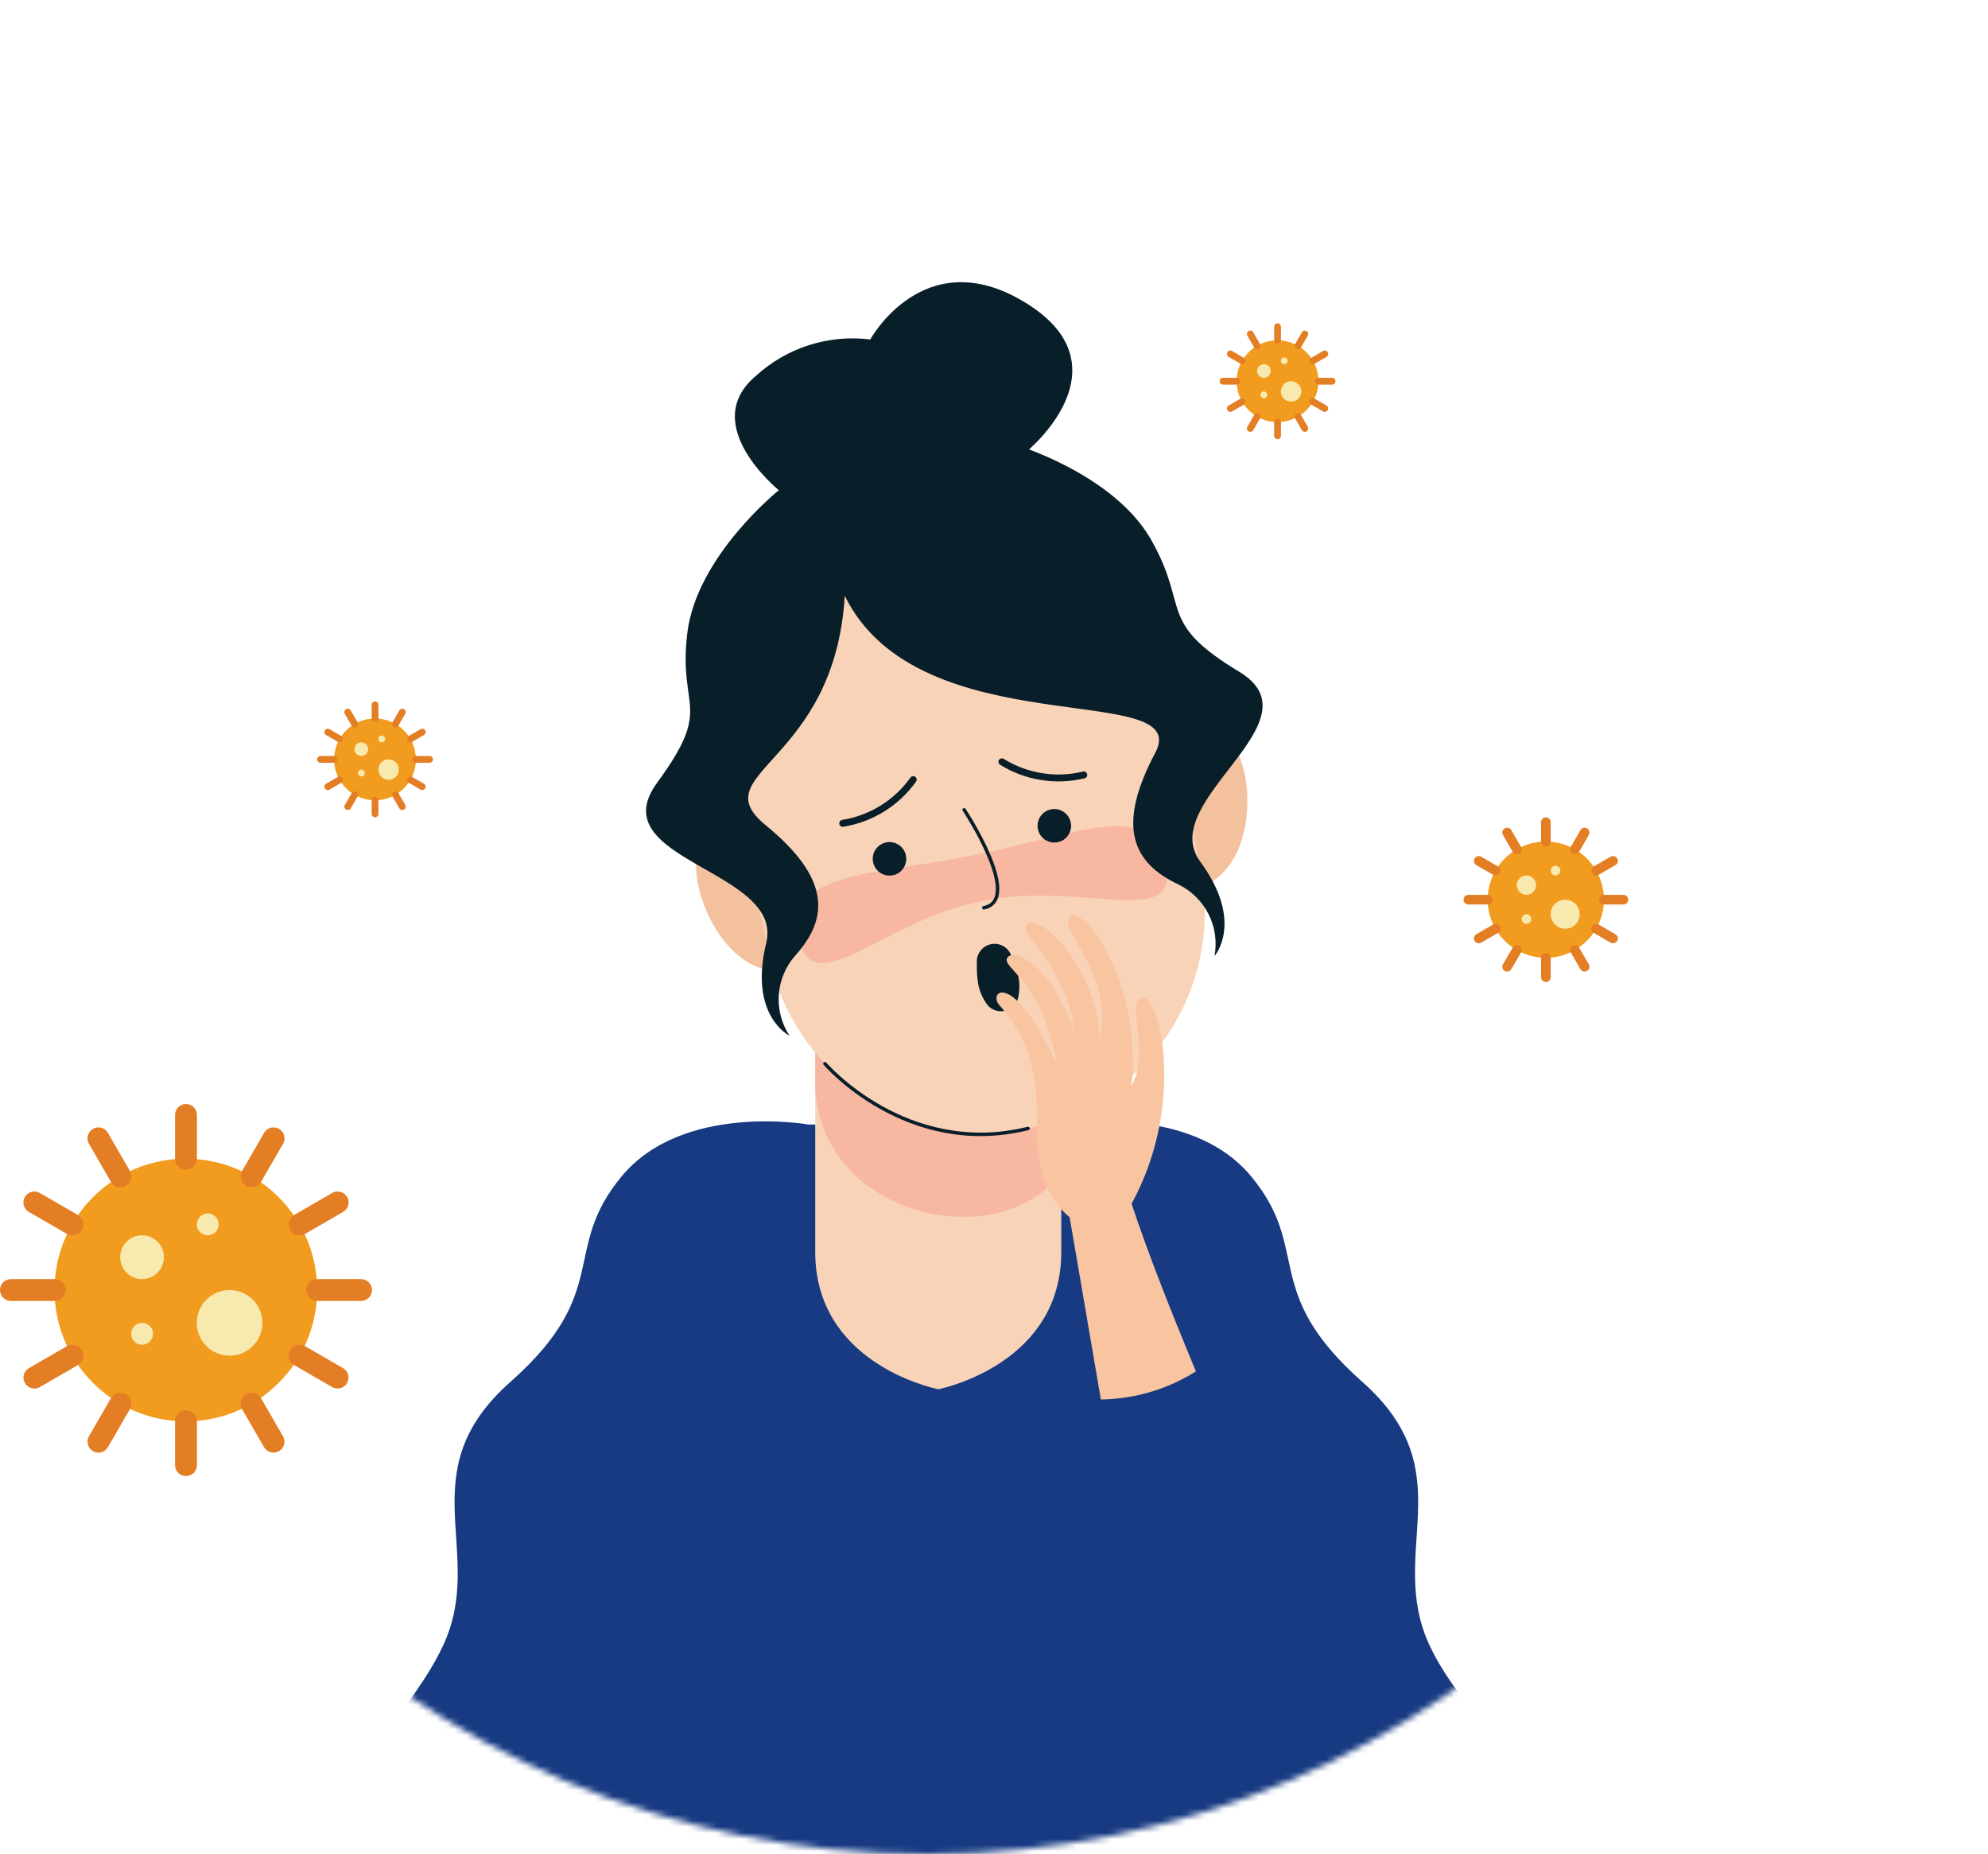 <svg width="326" height="304" viewBox="0 0 326 304" fill="none" xmlns="http://www.w3.org/2000/svg">
<g filter="url(#filter0_d)">
<path d="M93.617 96.695C52.509 87.509 32.415 108.85 24.915 127.85C-14.886 228.68 102.191 273.857 193.915 254.35C235.315 245.545 290.415 195.85 302.915 149.35C306.415 112.85 299.915 99.541 280.415 96.695C260.915 93.85 248.415 108.85 211.915 118.35C193.325 123.188 145.002 108.178 93.617 96.695Z" fill="white"/>
</g>
<mask id="mask0" mask-type="alpha" maskUnits="userSpaceOnUse" x="0" y="0" width="304" height="304">
<circle cx="152" cy="152" r="152" fill="#C4C4C4"/>
</mask>
<g mask="url(#mask0)">
<path d="M56.586 300.914C57.328 288.168 67.542 280.711 72.651 269.807C79.859 254.428 66.884 241.453 83.705 226.555C100.527 211.656 91.876 204.928 101.967 192.825C112.058 180.721 132.553 184.36 132.553 184.36H174.547C174.547 184.36 195.05 180.719 205.133 192.825C215.217 204.93 206.576 211.656 223.395 226.555C240.214 241.453 227.241 254.428 234.447 269.805C237.48 276.274 242.401 281.22 246.103 287.223C263.181 314.903 237.117 349.34 207.481 349.34C207.481 349.34 99.681 349.319 99.622 349.34C79.636 356.19 65.216 353.681 68.018 335.884C70.004 323.316 55.858 313.444 56.586 300.914Z" fill="#173A82"/>
<path d="M153.858 163.259L174.033 160.042V205.258C174.033 223.218 155.284 227.471 153.858 227.771H153.811V227.752C152.385 227.452 133.684 223.208 133.684 205.249V160.042L153.858 163.259Z" fill="#F9D3B7"/>
<path d="M153.86 135.161L133.69 131.947V177.163C133.629 180.707 134.471 184.209 136.138 187.337C137.805 190.466 140.241 193.118 143.217 195.045C147.993 198.226 153.672 199.774 159.402 199.456C164.587 199.246 171.48 196.791 173.603 192.059C175.083 188.76 174.039 183.594 174.039 177.163V131.947L153.86 135.161Z" fill="#F7B7A1"/>
<path d="M191.36 125.467C191.36 125.467 191.648 121.854 198.701 120.438C205.754 119.021 208.347 143.271 195.451 145.858C182.556 148.446 184.017 130.493 191.36 125.467Z" fill="#F4C19F"/>
<path d="M125.678 138.644C125.678 138.644 124.028 135.423 116.958 136.839C109.889 138.256 116.871 161.626 129.764 159.038C142.657 156.451 134.397 140.45 125.678 138.644Z" fill="#F4C19F"/>
<path d="M168.589 185.01C177.963 183.101 186.2 177.56 191.501 169.597C196.803 161.634 198.737 151.896 196.882 142.512L191.514 115.757C189.602 106.385 184.058 98.15 176.093 92.851C168.129 87.552 158.392 85.621 149.008 87.478C139.639 89.391 131.407 94.932 126.109 102.893C120.81 110.853 118.877 120.586 120.729 129.968L126.097 156.717C128.007 166.089 133.548 174.325 141.509 179.626C149.47 184.927 159.205 186.863 168.589 185.01Z" fill="#F9D3B7"/>
<path d="M130.979 153.743C128.785 142.813 142.967 143.572 159.602 140.233C176.237 136.893 189.026 130.724 191.22 141.647C193.414 152.569 177.733 144.354 161.098 147.691C144.463 151.028 133.173 164.673 130.979 153.743Z" fill="#F7B7A1"/>
<path d="M107.745 128.348C117.087 115.592 111.2 116.584 112.694 103.882C114.188 91.18 127.715 80.371 127.715 80.371C127.715 80.371 114.421 69.625 123.944 61.638C126.451 59.34 129.428 57.614 132.669 56.582C135.909 55.549 139.335 55.233 142.71 55.657C142.71 55.657 151.429 39.672 167.81 49.412C181.876 57.773 174.316 68.621 168.753 73.685C173.784 75.57 184.165 80.333 188.833 88.607C195.116 99.746 189.672 101.966 203.208 110.132C216.745 118.298 189.493 131.294 196.803 141.239C204.113 151.184 199.16 156.743 199.16 156.743C199.594 154.414 199.253 152.006 198.189 149.888C197.125 147.771 195.397 146.061 193.268 145.019C185.727 141.484 183.01 135.527 189.441 123.435C195.872 111.343 150.732 122.563 138.527 97.682C136.866 125.346 114.98 126.638 125.58 135.312C136.18 143.987 135.97 150.517 130.378 156.701C128.815 158.482 127.879 160.727 127.714 163.092C127.548 165.456 128.162 167.809 129.461 169.791C129.461 169.791 122.743 166.584 125.648 154.58C128.554 142.575 98.406 141.107 107.745 128.348Z" fill="#081E29"/>
<path d="M177.725 127.052C175.455 127.6 173.099 127.691 170.794 127.322C168.488 126.953 166.278 126.13 164.293 124.901" stroke="#081E29" stroke-width="1.132" stroke-linecap="round" stroke-linejoin="round"/>
<path d="M138.188 134.987C140.496 134.616 142.707 133.791 144.694 132.56C146.68 131.329 148.403 129.715 149.762 127.814" stroke="#081E29" stroke-width="1.132" stroke-linecap="round" stroke-linejoin="round"/>
<path d="M148.56 140.266C148.667 140.799 148.613 141.352 148.406 141.855C148.198 142.358 147.846 142.787 147.395 143.09C146.943 143.393 146.411 143.555 145.867 143.556C145.324 143.557 144.792 143.396 144.339 143.095C143.886 142.793 143.533 142.364 143.324 141.862C143.115 141.36 143.06 140.807 143.165 140.274C143.27 139.74 143.531 139.25 143.915 138.865C144.299 138.479 144.789 138.217 145.322 138.109C145.676 138.038 146.041 138.038 146.395 138.108C146.75 138.177 147.087 138.317 147.388 138.517C147.688 138.717 147.947 138.975 148.148 139.275C148.349 139.575 148.489 139.912 148.56 140.266Z" fill="#081E29"/>
<path d="M175.588 134.846C175.695 135.379 175.642 135.932 175.435 136.435C175.228 136.938 174.876 137.368 174.424 137.671C173.973 137.975 173.441 138.137 172.897 138.138C172.354 138.139 171.821 137.979 171.369 137.678C170.916 137.376 170.562 136.948 170.353 136.446C170.144 135.943 170.088 135.391 170.193 134.857C170.298 134.323 170.559 133.833 170.943 133.447C171.327 133.062 171.817 132.799 172.35 132.692C173.065 132.549 173.807 132.695 174.414 133.099C175.021 133.503 175.444 134.131 175.588 134.846Z" fill="#081E29"/>
<path d="M160.319 160.702C160.206 159.78 160.164 158.85 160.194 157.921C160.125 157.205 160.325 156.489 160.754 155.911C161.183 155.333 161.811 154.935 162.517 154.793C163.222 154.652 163.955 154.777 164.574 155.144C165.192 155.512 165.653 156.096 165.866 156.783C166.252 157.628 166.572 158.502 166.823 159.396C167.187 160.62 167.259 161.911 167.033 163.167C166.976 163.789 166.72 164.376 166.303 164.841C165.885 165.306 165.329 165.623 164.716 165.746C164.104 165.869 163.468 165.791 162.904 165.523C162.339 165.255 161.877 164.813 161.584 164.261C160.889 163.19 160.456 161.971 160.319 160.702Z" fill="#081E29"/>
<path d="M158.104 132.767C158.104 132.767 167.874 147.519 161.327 148.832" stroke="#081E29" stroke-width="0.566" stroke-linecap="round" stroke-linejoin="round"/>
<path d="M183.114 244.54L175.4 199.548C175.4 199.548 169.554 195.455 170.006 184.621C170.459 173.788 167.273 168.719 164.056 164.991C161.683 162.724 166.012 158.392 173.324 174.629C171.043 160.881 164.32 158.76 165.147 157.082C165.974 155.404 172.386 157.634 176.376 169.827C174.769 157.664 167.138 153.477 168.279 151.681C169.961 149.053 180.17 158.546 180.396 170.967C182.407 158.557 173.871 153.347 175.32 150.413C176.77 147.479 187.395 160.275 185.543 178.013C188.706 172.412 184.568 164.527 187.24 163.553C189.912 162.58 194.746 180.561 185.562 197.354C190.93 213.614 201.86 238.264 201.86 238.264L183.114 244.54Z" fill="#F9C4A0"/>
<path d="M222.836 344.434C222.836 344.434 243.492 334.583 236.74 306.276C230.266 279.175 232.611 234.381 203.425 223.449C202.334 223.044 201.16 222.916 200.009 223.078C198.857 223.239 197.763 223.685 196.826 224.375C192.044 227.576 186.442 229.335 180.688 229.441C179.36 229.504 178.078 229.952 177 230.731C175.922 231.509 175.094 232.585 174.618 233.827C171.979 240.649 168.236 255.159 172.521 276.276C178.648 306.485 169.457 340.743 190.85 346.536C212.243 352.328 222.836 344.434 222.836 344.434Z" fill="#173A82"/>
<path d="M135.273 174.389C135.273 174.389 148.612 189.942 168.586 185.01" stroke="#081E29" stroke-width="0.566" stroke-linecap="round" stroke-linejoin="round"/>
</g>
<path d="M209.492 69.206C213.196 69.206 216.198 66.204 216.198 62.5C216.198 58.797 213.196 55.794 209.492 55.794C205.789 55.794 202.786 58.797 202.786 62.5C202.786 66.204 205.789 69.206 209.492 69.206Z" fill="#F19B1F"/>
<path d="M210.609 59.706C210.917 59.706 211.167 59.456 211.167 59.147C211.167 58.839 210.917 58.588 210.609 58.588C210.3 58.588 210.05 58.839 210.05 59.147C210.05 59.456 210.3 59.706 210.609 59.706Z" fill="#F8E9AF"/>
<path d="M207.256 65.294C207.565 65.294 207.815 65.044 207.815 64.736C207.815 64.427 207.565 64.177 207.256 64.177C206.947 64.177 206.697 64.427 206.697 64.736C206.697 65.044 206.947 65.294 207.256 65.294Z" fill="#F8E9AF"/>
<path d="M207.256 61.941C207.874 61.941 208.374 61.441 208.374 60.824C208.374 60.206 207.874 59.706 207.256 59.706C206.639 59.706 206.139 60.206 206.139 60.824C206.139 61.441 206.639 61.941 207.256 61.941Z" fill="#F8E9AF"/>
<path d="M211.726 65.853C212.652 65.853 213.403 65.103 213.403 64.177C213.403 63.251 212.652 62.5 211.726 62.5C210.8 62.5 210.05 63.251 210.05 64.177C210.05 65.103 210.8 65.853 211.726 65.853Z" fill="#F8E9AF"/>
<path d="M209.499 56.353C209.191 56.353 208.94 56.103 208.94 55.794V53.559C208.94 53.25 209.191 53 209.499 53C209.808 53 210.058 53.25 210.058 53.559V55.794C210.058 56.103 209.808 56.353 209.499 56.353Z" fill="#E47E25"/>
<path d="M206.148 57.251C205.948 57.251 205.763 57.145 205.663 56.971L204.545 55.036C204.444 54.863 204.443 54.649 204.543 54.475C204.643 54.301 204.828 54.194 205.029 54.195C205.229 54.195 205.414 54.303 205.513 54.477L206.631 56.413C206.731 56.586 206.731 56.798 206.631 56.971C206.532 57.144 206.347 57.251 206.148 57.251Z" fill="#E47E25"/>
<path d="M203.692 59.706C203.594 59.706 203.497 59.68 203.412 59.631L201.477 58.513C201.303 58.414 201.195 58.229 201.194 58.029C201.194 57.828 201.301 57.643 201.475 57.543C201.649 57.443 201.863 57.444 202.036 57.545L203.971 58.663C204.19 58.79 204.297 59.047 204.231 59.292C204.166 59.536 203.945 59.706 203.692 59.706Z" fill="#E47E25"/>
<path d="M202.794 63.059H200.559C200.25 63.059 200 62.809 200 62.5C200 62.192 200.25 61.941 200.559 61.941H202.794C203.103 61.941 203.353 62.192 203.353 62.5C203.353 62.809 203.103 63.059 202.794 63.059Z" fill="#E47E25"/>
<path d="M201.757 67.53C201.504 67.53 201.283 67.36 201.217 67.115C201.152 66.871 201.259 66.613 201.478 66.487L203.413 65.369C203.586 65.268 203.8 65.267 203.974 65.367C204.148 65.467 204.255 65.652 204.254 65.853C204.254 66.053 204.146 66.238 203.972 66.337L202.037 67.455C201.952 67.504 201.855 67.53 201.757 67.53Z" fill="#E47E25"/>
<path d="M205.029 70.802C204.829 70.802 204.645 70.695 204.545 70.523C204.446 70.35 204.446 70.137 204.546 69.964L205.663 68.029C205.762 67.854 205.947 67.746 206.148 67.746C206.348 67.746 206.534 67.853 206.634 68.027C206.734 68.201 206.733 68.415 206.631 68.588L205.513 70.523C205.414 70.696 205.229 70.802 205.029 70.802Z" fill="#E47E25"/>
<path d="M209.499 72.001C209.191 72.001 208.94 71.75 208.94 71.442V69.206C208.94 68.898 209.191 68.647 209.499 68.647C209.808 68.647 210.058 68.898 210.058 69.206V71.442C210.058 71.75 209.808 72.001 209.499 72.001Z" fill="#E47E25"/>
<path d="M213.971 70.802C213.771 70.802 213.586 70.696 213.486 70.523L212.369 68.588C212.267 68.415 212.266 68.201 212.366 68.027C212.466 67.853 212.652 67.746 212.852 67.746C213.053 67.746 213.238 67.854 213.337 68.029L214.454 69.964C214.554 70.137 214.554 70.35 214.454 70.523C214.355 70.695 214.17 70.802 213.971 70.802Z" fill="#E47E25"/>
<path d="M217.242 67.53C217.144 67.53 217.048 67.504 216.963 67.455L215.028 66.337C214.853 66.238 214.746 66.053 214.745 65.853C214.745 65.652 214.852 65.467 215.026 65.367C215.2 65.267 215.414 65.268 215.587 65.369L217.522 66.487C217.741 66.613 217.848 66.871 217.782 67.115C217.717 67.36 217.495 67.53 217.242 67.53Z" fill="#E47E25"/>
<path d="M218.441 63.059H216.205C215.897 63.059 215.646 62.809 215.646 62.5C215.646 62.192 215.897 61.941 216.205 61.941H218.441C218.749 61.941 218.999 62.192 218.999 62.5C218.999 62.809 218.749 63.059 218.441 63.059Z" fill="#E47E25"/>
<path d="M215.308 59.706C215.055 59.706 214.834 59.536 214.768 59.292C214.703 59.047 214.809 58.79 215.028 58.663L216.964 57.545C217.137 57.444 217.351 57.443 217.525 57.543C217.699 57.643 217.806 57.828 217.805 58.029C217.805 58.229 217.697 58.414 217.523 58.513L215.587 59.631C215.502 59.68 215.406 59.706 215.308 59.706Z" fill="#E47E25"/>
<path d="M212.853 57.251C212.654 57.251 212.469 57.144 212.37 56.971C212.27 56.798 212.27 56.586 212.37 56.413L213.487 54.477C213.587 54.303 213.772 54.195 213.972 54.195C214.173 54.194 214.358 54.301 214.458 54.475C214.558 54.649 214.557 54.863 214.455 55.036L213.338 56.971C213.238 57.145 213.053 57.251 212.853 57.251Z" fill="#E47E25"/>
<path d="M61.492 131.206C65.196 131.206 68.198 128.204 68.198 124.5C68.198 120.797 65.196 117.794 61.492 117.794C57.788 117.794 54.786 120.797 54.786 124.5C54.786 128.204 57.788 131.206 61.492 131.206Z" fill="#F19B1F"/>
<path d="M62.609 121.706C62.917 121.706 63.167 121.456 63.167 121.147C63.167 120.839 62.917 120.588 62.609 120.588C62.3 120.588 62.05 120.839 62.05 121.147C62.05 121.456 62.3 121.706 62.609 121.706Z" fill="#F8E9AF"/>
<path d="M59.256 127.294C59.565 127.294 59.815 127.044 59.815 126.736C59.815 126.427 59.565 126.177 59.256 126.177C58.947 126.177 58.697 126.427 58.697 126.736C58.697 127.044 58.947 127.294 59.256 127.294Z" fill="#F8E9AF"/>
<path d="M59.256 123.941C59.874 123.941 60.374 123.441 60.374 122.824C60.374 122.206 59.874 121.706 59.256 121.706C58.639 121.706 58.139 122.206 58.139 122.824C58.139 123.441 58.639 123.941 59.256 123.941Z" fill="#F8E9AF"/>
<path d="M63.726 127.853C64.652 127.853 65.403 127.103 65.403 126.177C65.403 125.251 64.652 124.5 63.726 124.5C62.8 124.5 62.05 125.251 62.05 126.177C62.05 127.103 62.8 127.853 63.726 127.853Z" fill="#F8E9AF"/>
<path d="M61.499 118.353C61.191 118.353 60.94 118.103 60.94 117.794V115.559C60.94 115.25 61.191 115 61.499 115C61.808 115 62.058 115.25 62.058 115.559V117.794C62.058 118.103 61.808 118.353 61.499 118.353Z" fill="#E47E25"/>
<path d="M58.148 119.251C57.948 119.251 57.763 119.145 57.663 118.972L56.545 117.036C56.444 116.863 56.443 116.649 56.543 116.475C56.643 116.301 56.828 116.194 57.029 116.195C57.229 116.195 57.414 116.303 57.513 116.477L58.631 118.413C58.731 118.586 58.731 118.798 58.631 118.971C58.532 119.144 58.347 119.251 58.148 119.251Z" fill="#E47E25"/>
<path d="M55.692 121.706C55.593 121.706 55.497 121.68 55.412 121.631L53.477 120.513C53.303 120.414 53.195 120.229 53.194 120.029C53.194 119.828 53.301 119.643 53.475 119.543C53.649 119.443 53.863 119.444 54.036 119.545L55.971 120.663C56.19 120.79 56.297 121.047 56.231 121.292C56.166 121.536 55.944 121.706 55.692 121.706Z" fill="#E47E25"/>
<path d="M54.794 125.059H52.559C52.25 125.059 52 124.809 52 124.5C52 124.192 52.25 123.941 52.559 123.941H54.794C55.103 123.941 55.353 124.192 55.353 124.5C55.353 124.809 55.103 125.059 54.794 125.059Z" fill="#E47E25"/>
<path d="M53.757 129.53C53.504 129.53 53.283 129.36 53.217 129.115C53.152 128.871 53.259 128.613 53.478 128.487L55.413 127.369C55.586 127.268 55.8 127.267 55.974 127.367C56.148 127.467 56.255 127.652 56.254 127.853C56.254 128.053 56.146 128.238 55.972 128.337L54.036 129.455C53.952 129.504 53.855 129.53 53.757 129.53Z" fill="#E47E25"/>
<path d="M57.029 132.802C56.829 132.802 56.645 132.695 56.545 132.523C56.446 132.35 56.446 132.137 56.546 131.964L57.663 130.029C57.762 129.854 57.947 129.747 58.148 129.746C58.348 129.746 58.534 129.853 58.634 130.027C58.733 130.2 58.733 130.415 58.631 130.588L57.514 132.523C57.414 132.696 57.229 132.802 57.029 132.802Z" fill="#E47E25"/>
<path d="M61.499 134C61.191 134 60.94 133.75 60.94 133.442V131.206C60.94 130.898 61.191 130.647 61.499 130.647C61.808 130.647 62.058 130.898 62.058 131.206V133.442C62.058 133.75 61.808 134 61.499 134Z" fill="#E47E25"/>
<path d="M65.971 132.802C65.771 132.802 65.586 132.696 65.486 132.523L64.369 130.588C64.267 130.415 64.266 130.2 64.366 130.027C64.466 129.853 64.651 129.746 64.852 129.746C65.053 129.747 65.237 129.854 65.337 130.029L66.454 131.964C66.554 132.137 66.554 132.35 66.454 132.523C66.355 132.695 66.171 132.802 65.971 132.802Z" fill="#E47E25"/>
<path d="M69.242 129.53C69.144 129.53 69.048 129.504 68.963 129.455L67.028 128.337C66.853 128.238 66.746 128.053 66.745 127.853C66.745 127.652 66.852 127.467 67.026 127.367C67.2 127.267 67.414 127.268 67.587 127.369L69.522 128.487C69.741 128.613 69.848 128.871 69.782 129.115C69.717 129.36 69.495 129.53 69.242 129.53Z" fill="#E47E25"/>
<path d="M70.441 125.059H68.205C67.897 125.059 67.647 124.809 67.647 124.5C67.647 124.192 67.897 123.941 68.205 123.941H70.441C70.749 123.941 70.999 124.192 70.999 124.5C70.999 124.809 70.749 125.059 70.441 125.059Z" fill="#E47E25"/>
<path d="M67.308 121.706C67.055 121.706 66.834 121.536 66.768 121.292C66.703 121.047 66.809 120.79 67.028 120.663L68.964 119.545C69.137 119.444 69.351 119.443 69.525 119.543C69.699 119.643 69.806 119.828 69.805 120.029C69.805 120.229 69.697 120.414 69.522 120.513L67.587 121.631C67.502 121.68 67.406 121.706 67.308 121.706Z" fill="#E47E25"/>
<path d="M64.853 119.251C64.654 119.251 64.469 119.144 64.37 118.971C64.27 118.798 64.27 118.586 64.37 118.413L65.487 116.477C65.587 116.303 65.772 116.195 65.972 116.195C66.173 116.194 66.358 116.301 66.458 116.475C66.558 116.649 66.557 116.863 66.455 117.036L65.338 118.972C65.238 119.145 65.053 119.251 64.853 119.251Z" fill="#E47E25"/>
<path d="M253.487 157.029C258.75 157.029 263.017 152.763 263.017 147.5C263.017 142.237 258.75 137.971 253.487 137.971C248.224 137.971 243.958 142.237 243.958 147.5C243.958 152.763 248.224 157.029 253.487 157.029Z" fill="#F19B1F"/>
<path d="M255.075 143.529C255.514 143.529 255.869 143.174 255.869 142.735C255.869 142.297 255.514 141.941 255.075 141.941C254.637 141.941 254.281 142.297 254.281 142.735C254.281 143.174 254.637 143.529 255.075 143.529Z" fill="#F8E9AF"/>
<path d="M250.312 151.471C250.75 151.471 251.106 151.115 251.106 150.676C251.106 150.238 250.75 149.882 250.312 149.882C249.873 149.882 249.518 150.238 249.518 150.676C249.518 151.115 249.873 151.471 250.312 151.471Z" fill="#F8E9AF"/>
<path d="M250.31 146.706C251.187 146.706 251.898 145.995 251.898 145.118C251.898 144.24 251.187 143.529 250.31 143.529C249.433 143.529 248.722 144.24 248.722 145.118C248.722 145.995 249.433 146.706 250.31 146.706Z" fill="#F8E9AF"/>
<path d="M256.664 152.265C257.979 152.265 259.046 151.198 259.046 149.882C259.046 148.567 257.979 147.5 256.664 147.5C255.348 147.5 254.281 148.567 254.281 149.882C254.281 151.198 255.348 152.265 256.664 152.265Z" fill="#F8E9AF"/>
<path d="M253.5 138.765C253.062 138.765 252.706 138.409 252.706 137.971V134.794C252.706 134.356 253.062 134 253.5 134C253.939 134 254.294 134.356 254.294 134.794V137.971C254.294 138.409 253.939 138.765 253.5 138.765Z" fill="#E47E25"/>
<path d="M248.736 140.041C248.452 140.041 248.19 139.89 248.048 139.644L246.46 136.894C246.316 136.648 246.314 136.344 246.456 136.097C246.598 135.849 246.861 135.697 247.146 135.698C247.431 135.699 247.694 135.852 247.835 136.1L249.423 138.85C249.565 139.095 249.565 139.398 249.423 139.643C249.282 139.889 249.02 140.041 248.736 140.041Z" fill="#E47E25"/>
<path d="M245.246 143.529C245.107 143.529 244.97 143.493 244.849 143.423L242.099 141.835C241.851 141.694 241.698 141.431 241.697 141.146C241.697 140.861 241.849 140.598 242.096 140.456C242.343 140.314 242.647 140.315 242.893 140.459L245.643 142.048C245.954 142.227 246.106 142.594 246.013 142.941C245.92 143.288 245.605 143.529 245.246 143.529Z" fill="#E47E25"/>
<path d="M243.971 148.294H240.794C240.356 148.294 240 147.939 240 147.5C240 147.061 240.356 146.706 240.794 146.706H243.971C244.409 146.706 244.765 147.061 244.765 147.5C244.765 147.939 244.409 148.294 243.971 148.294Z" fill="#E47E25"/>
<path d="M242.497 154.647C242.138 154.647 241.823 154.406 241.73 154.059C241.637 153.711 241.789 153.345 242.1 153.165L244.85 151.577C245.096 151.433 245.4 151.432 245.647 151.574C245.895 151.715 246.047 151.979 246.046 152.264C246.045 152.549 245.892 152.812 245.644 152.952L242.894 154.541C242.774 154.61 242.637 154.647 242.497 154.647Z" fill="#E47E25"/>
<path d="M247.147 159.297C246.863 159.297 246.601 159.146 246.46 158.9C246.318 158.654 246.318 158.352 246.46 158.106L248.048 155.356C248.189 155.108 248.452 154.955 248.737 154.955C249.022 154.954 249.285 155.106 249.427 155.353C249.569 155.6 249.568 155.904 249.424 156.15L247.835 158.9C247.693 159.146 247.431 159.298 247.147 159.297Z" fill="#E47E25"/>
<path d="M253.5 161C253.062 161 252.706 160.645 252.706 160.206V157.029C252.706 156.591 253.062 156.235 253.5 156.235C253.939 156.235 254.294 156.591 254.294 157.029V160.206C254.294 160.645 253.939 161 253.5 161Z" fill="#E47E25"/>
<path d="M259.852 159.297C259.568 159.298 259.305 159.146 259.163 158.9L257.575 156.15C257.431 155.904 257.429 155.6 257.571 155.353C257.713 155.106 257.977 154.954 258.262 154.955C258.547 154.955 258.809 155.108 258.95 155.356L260.539 158.106C260.68 158.352 260.68 158.654 260.539 158.9C260.397 159.146 260.135 159.297 259.852 159.297Z" fill="#E47E25"/>
<path d="M264.502 154.647C264.362 154.647 264.225 154.61 264.105 154.541L261.355 152.952C261.107 152.812 260.954 152.549 260.953 152.264C260.953 151.979 261.105 151.715 261.352 151.574C261.599 151.432 261.903 151.433 262.149 151.577L264.899 153.165C265.21 153.345 265.362 153.711 265.269 154.059C265.176 154.406 264.861 154.647 264.502 154.647Z" fill="#E47E25"/>
<path d="M266.205 148.294H263.028C262.59 148.294 262.234 147.939 262.234 147.5C262.234 147.061 262.59 146.706 263.028 146.706H266.205C266.644 146.706 266.999 147.061 266.999 147.5C266.999 147.939 266.644 148.294 266.205 148.294Z" fill="#E47E25"/>
<path d="M261.754 143.529C261.395 143.529 261.08 143.288 260.987 142.941C260.894 142.594 261.046 142.227 261.357 142.048L264.107 140.459C264.353 140.315 264.657 140.314 264.904 140.456C265.151 140.598 265.303 140.861 265.303 141.146C265.302 141.431 265.149 141.694 264.901 141.835L262.151 143.423C262.03 143.493 261.894 143.529 261.754 143.529Z" fill="#E47E25"/>
<path d="M258.264 140.041C257.98 140.041 257.719 139.889 257.577 139.643C257.435 139.398 257.435 139.095 257.577 138.85L259.165 136.1C259.306 135.852 259.569 135.699 259.854 135.698C260.139 135.697 260.402 135.849 260.544 136.097C260.686 136.344 260.685 136.648 260.541 136.894L258.953 139.644C258.811 139.89 258.548 140.041 258.264 140.041Z" fill="#E47E25"/>
<path d="M30.474 233.031C42.364 233.031 52.004 223.392 52.004 211.501C52.004 199.61 42.364 189.971 30.474 189.971C18.583 189.971 8.943 199.61 8.943 211.501C8.943 223.392 18.583 233.031 30.474 233.031Z" fill="#F19B1F"/>
<path d="M34.06 202.53C35.051 202.53 35.854 201.727 35.854 200.736C35.854 199.745 35.051 198.942 34.06 198.942C33.069 198.942 32.266 199.745 32.266 200.736C32.266 201.727 33.069 202.53 34.06 202.53Z" fill="#F8E9AF"/>
<path d="M23.297 220.472C24.288 220.472 25.091 219.669 25.091 218.678C25.091 217.687 24.288 216.884 23.297 216.884C22.306 216.884 21.503 217.687 21.503 218.678C21.503 219.669 22.306 220.472 23.297 220.472Z" fill="#F8E9AF"/>
<path d="M23.294 209.707C25.276 209.707 26.883 208.1 26.883 206.119C26.883 204.137 25.276 202.53 23.294 202.53C21.313 202.53 19.706 204.137 19.706 206.119C19.706 208.1 21.313 209.707 23.294 209.707Z" fill="#F8E9AF"/>
<path d="M37.648 222.266C40.621 222.266 43.031 219.856 43.031 216.884C43.031 213.911 40.621 211.501 37.648 211.501C34.675 211.501 32.266 213.911 32.266 216.884C32.266 219.856 34.675 222.266 37.648 222.266Z" fill="#F8E9AF"/>
<path d="M30.501 191.765C29.51 191.765 28.707 190.962 28.707 189.971V182.794C28.707 181.803 29.51 181 30.501 181C31.492 181 32.295 181.803 32.295 182.794V189.971C32.295 190.962 31.492 191.765 30.501 191.765Z" fill="#E47E25"/>
<path d="M19.739 194.648C19.097 194.649 18.504 194.307 18.183 193.751L14.595 187.538C14.269 186.983 14.266 186.295 14.587 185.737C14.908 185.179 15.503 184.835 16.147 184.836C16.791 184.838 17.384 185.184 17.703 185.744L21.291 191.957C21.611 192.512 21.611 193.195 21.291 193.75C20.971 194.305 20.38 194.648 19.739 194.648Z" fill="#E47E25"/>
<path d="M11.853 202.53C11.538 202.53 11.228 202.447 10.956 202.29L4.742 198.701C4.183 198.383 3.836 197.789 3.835 197.146C3.834 196.502 4.177 195.906 4.736 195.586C5.294 195.265 5.981 195.268 6.537 195.594L12.75 199.182C13.453 199.588 13.796 200.416 13.586 201.2C13.376 201.985 12.665 202.53 11.853 202.53Z" fill="#E47E25"/>
<path d="M8.971 213.295H1.794C0.803 213.295 0 212.492 0 211.501C0 210.51 0.803 209.707 1.794 209.707H8.971C9.962 209.707 10.765 210.51 10.765 211.501C10.765 212.492 9.962 213.295 8.971 213.295Z" fill="#E47E25"/>
<path d="M5.642 227.649C4.83 227.649 4.119 227.103 3.909 226.319C3.699 225.535 4.042 224.707 4.745 224.301L10.958 220.712C11.514 220.387 12.201 220.384 12.759 220.704C13.317 221.025 13.661 221.62 13.66 222.264C13.658 222.908 13.312 223.502 12.752 223.82L6.539 227.408C6.266 227.566 5.957 227.649 5.642 227.649Z" fill="#E47E25"/>
<path d="M16.147 238.155C15.506 238.155 14.915 237.813 14.594 237.258C14.274 236.703 14.274 236.019 14.595 235.464L18.183 229.251C18.501 228.691 19.095 228.345 19.739 228.344C20.383 228.342 20.978 228.686 21.299 229.244C21.619 229.802 21.616 230.49 21.291 231.045L17.702 237.258C17.382 237.814 16.788 238.156 16.147 238.155Z" fill="#E47E25"/>
<path d="M30.501 242.002C29.51 242.002 28.707 241.199 28.707 240.208V233.031C28.707 232.04 29.51 231.237 30.501 231.237C31.492 231.237 32.295 232.04 32.295 233.031V240.208C32.295 241.199 31.492 242.002 30.501 242.002Z" fill="#E47E25"/>
<path d="M44.851 238.155C44.21 238.156 43.617 237.814 43.296 237.258L39.707 231.045C39.382 230.49 39.379 229.802 39.699 229.244C40.02 228.686 40.615 228.342 41.259 228.344C41.903 228.345 42.497 228.691 42.815 229.251L46.403 235.464C46.724 236.019 46.724 236.703 46.404 237.258C46.084 237.813 45.492 238.155 44.851 238.155Z" fill="#E47E25"/>
<path d="M55.358 227.649C55.043 227.649 54.733 227.566 54.461 227.408L48.247 223.82C47.688 223.502 47.341 222.908 47.34 222.264C47.338 221.62 47.682 221.025 48.24 220.704C48.799 220.384 49.486 220.387 50.041 220.712L56.255 224.301C56.958 224.707 57.301 225.535 57.09 226.319C56.88 227.103 56.17 227.649 55.358 227.649Z" fill="#E47E25"/>
<path d="M59.206 213.295H52.029C51.039 213.295 50.235 212.492 50.235 211.501C50.235 210.51 51.039 209.707 52.029 209.707H59.206C60.197 209.707 61 210.51 61 211.501C61 212.492 60.197 213.295 59.206 213.295Z" fill="#E47E25"/>
<path d="M49.15 202.53C48.338 202.53 47.627 201.985 47.417 201.2C47.207 200.416 47.549 199.588 48.253 199.182L54.466 195.594C55.021 195.268 55.709 195.265 56.267 195.586C56.825 195.906 57.169 196.502 57.167 197.146C57.166 197.789 56.82 198.383 56.26 198.701L50.047 202.29C49.774 202.447 49.465 202.53 49.15 202.53Z" fill="#E47E25"/>
<path d="M41.265 194.648C40.624 194.648 40.033 194.305 39.713 193.75C39.392 193.195 39.393 192.512 39.713 191.957L43.301 185.744C43.62 185.184 44.213 184.838 44.857 184.836C45.501 184.835 46.096 185.179 46.417 185.737C46.738 186.295 46.734 186.983 46.409 187.538L42.821 193.751C42.5 194.307 41.907 194.649 41.265 194.648Z" fill="#E47E25"/>
<defs>
<filter id="filter0_d" x="0" y="66" width="325.311" height="220.131" filterUnits="userSpaceOnUse" color-interpolation-filters="sRGB">
<feFlood flood-opacity="0" result="BackgroundImageFix"/>
<feColorMatrix in="SourceAlpha" type="matrix" values="0 0 0 0 0 0 0 0 0 0 0 0 0 0 0 0 0 0 127 0"/>
<feOffset dy="4"/>
<feGaussianBlur stdDeviation="5"/>
<feColorMatrix type="matrix" values="0 0 0 0 0 0 0 0 0 0 0 0 0 0 0 0 0 0 0.05 0"/>
<feBlend mode="normal" in2="BackgroundImageFix" result="effect1_dropShadow"/>
<feBlend mode="normal" in="SourceGraphic" in2="effect1_dropShadow" result="shape"/>
</filter>
</defs>
</svg>
